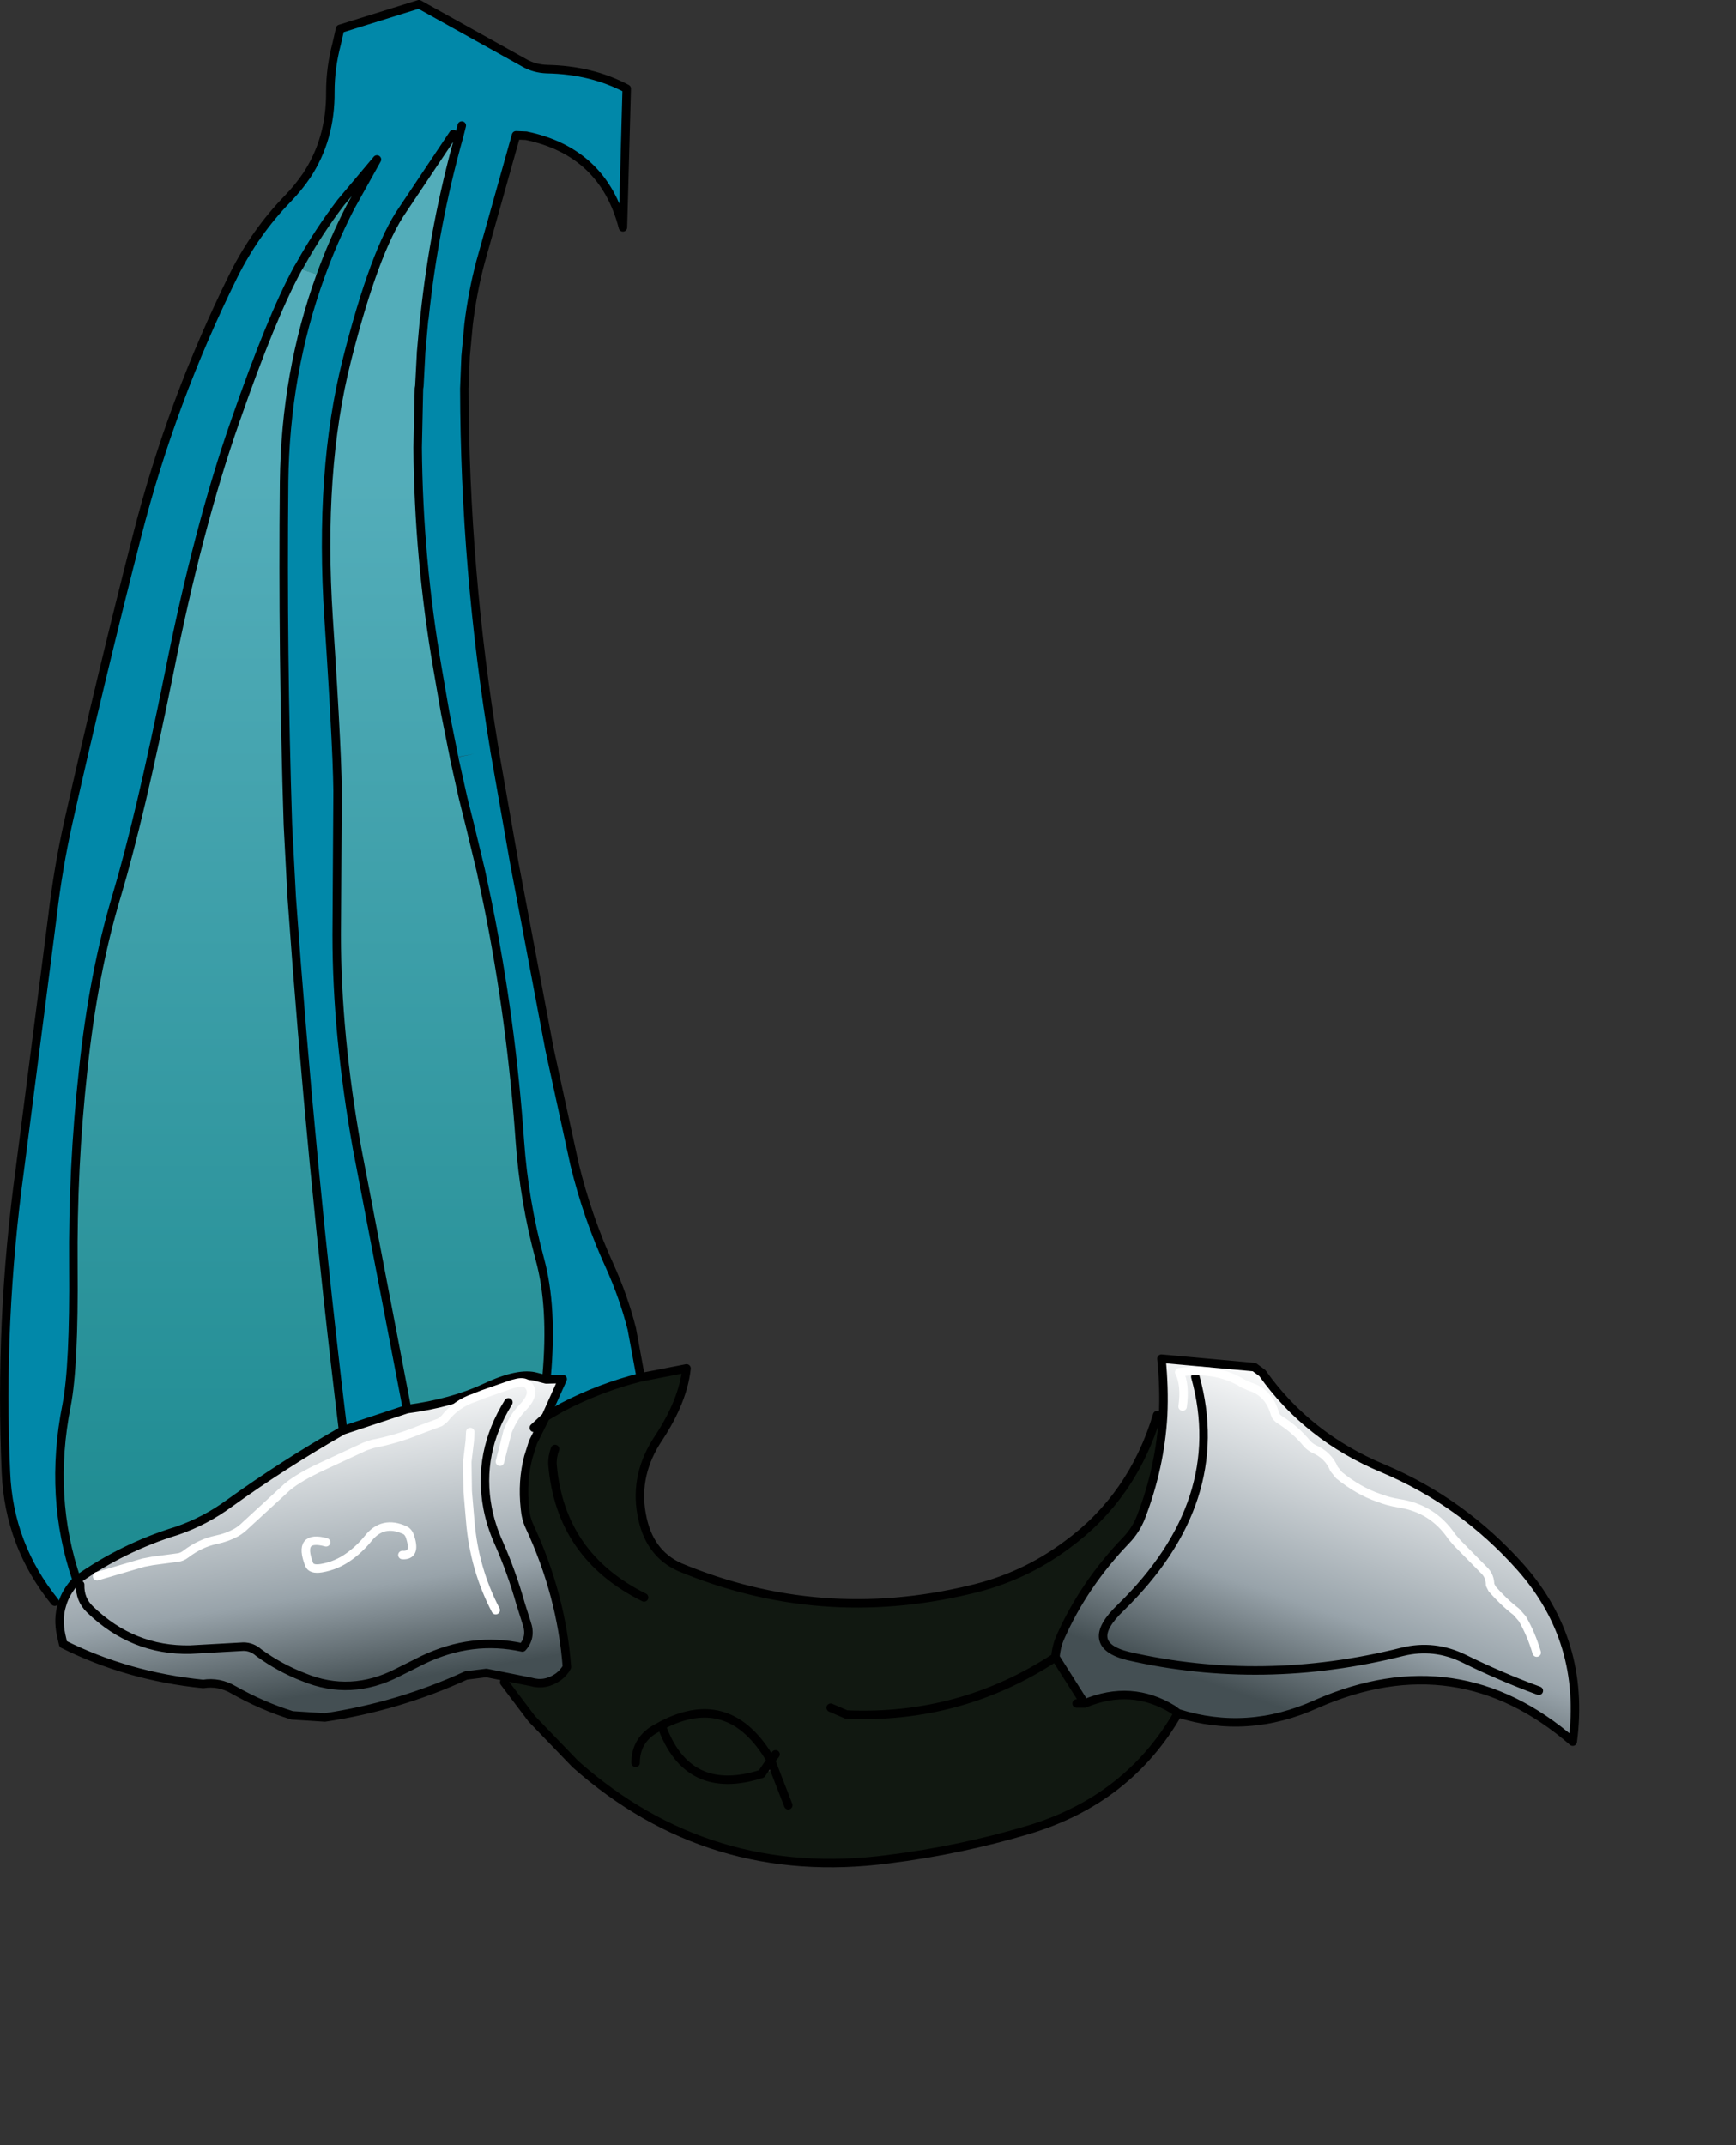 <svg xmlns:xlink="http://www.w3.org/1999/xlink" xmlns="http://www.w3.org/2000/svg" height="252.85px" width="204.7px">
  <rect width="100%" height="100%" fill="#333333" stroke="none"/>
  <g transform="matrix(1.0, 0.0, 0.0, 1.0, 94.45, 197.8)">
    <g data-characterId="1608" height="220.1" transform="matrix(1.0, 0.0, 0.0, 1.0, -94.45, -197.8)" width="186.2" xlink:href="#shape0"><g id="shape0" transform="matrix(1.0, 0.0, 0.0, 1.0, 94.45, 197.8)">
      <path d="M42.7 -30.95 Q42.35 -24.85 40.1 -19.0 39.5 -17.45 38.35 -16.25 33.35 -11.05 30.6 -4.85 30.1 -3.75 30.0 -2.45 L33.45 3.0 Q38.95 0.7 43.85 3.7 L44.45 4.15 Q38.6 14.35 26.8 17.9 18.75 20.3 10.35 21.35 -10.8 24.15 -26.6 10.15 L-31.75 4.8 -35.0 0.5 -34.85 -0.15 -31.85 0.45 Q-30.15 0.95 -28.6 -0.15 -27.95 -0.65 -27.6 -1.3 -28.25 -9.8 -32.0 -17.85 -32.45 -18.8 -32.55 -20.0 -32.9 -23.2 -32.15 -26.05 L-31.6 -27.8 -30.1 -30.8 -28.2 -31.9 Q-23.7 -34.25 -18.9 -35.45 L-13.5 -36.5 Q-13.9 -32.7 -16.75 -28.35 -19.65 -24.05 -18.8 -19.35 -18.0 -14.7 -14.25 -13.05 2.25 -6.2 19.85 -10.4 26.2 -11.85 31.35 -15.7 39.1 -21.35 42.0 -31.0 L42.7 -30.95 M32.5 3.0 L33.45 3.0 32.5 3.0 M3.5 3.5 L5.35 4.3 Q18.8 4.9 30.0 -2.45 18.8 4.9 5.35 4.3 L3.5 3.5 M-3.0 9.0 L-3.55 9.7 Q-8.4 1.35 -16.45 5.6 L-17.35 6.1 Q-19.5 7.45 -19.5 10.0 -19.5 7.45 -17.35 6.1 L-16.45 5.6 Q-8.4 1.35 -3.55 9.7 L-3.0 9.0 M-29.0 -27.0 Q-29.35 -26.05 -29.3 -25.15 -28.4 -14.4 -18.5 -9.5 -28.4 -14.4 -29.3 -25.15 -29.35 -26.05 -29.0 -27.0 M-4.65 11.3 L-3.15 10.75 -3.55 9.7 -4.65 11.3 Q-13.4 14.1 -16.45 5.6 -13.4 14.1 -4.65 11.3 M-1.5 15.0 L-3.15 10.75 -1.5 15.0" fill="#111811" fill-rule="evenodd" stroke="none"/>
      <path d="M-18.9 -35.45 Q-23.7 -34.25 -28.2 -31.9 L-30.1 -30.8 -28.1 -35.25 -30.0 -35.2 -30.0 -35.5 Q-29.25 -43.75 -30.8 -49.4 -32.65 -56.25 -33.15 -63.3 -34.15 -77.55 -36.95 -91.35 L-37.75 -95.15 -39.05 -100.55 -39.85 -103.75 -40.9 -108.45 -38.5 -108.95 -40.9 -108.5 -41.95 -113.75 -42.85 -118.95 Q-45.1 -131.95 -45.2 -145.05 L-45.05 -152.0 -45.0 -152.3 -44.8 -156.1 -44.8 -156.2 -44.45 -160.1 -44.4 -160.3 -44.4 -160.35 Q-43.25 -171.3 -40.3 -181.8 L-41.0 -182.0 -46.95 -173.1 Q-50.25 -168.4 -53.55 -155.35 -56.85 -142.35 -55.7 -124.85 -54.55 -107.4 -54.65 -103.4 L-54.75 -87.6 Q-54.75 -75.85 -52.35 -62.45 L-46.45 -31.7 -54.0 -29.2 Q-57.8 -60.45 -60.05 -92.0 L-60.5 -100.55 Q-61.15 -120.65 -60.95 -141.0 -60.8 -153.85 -56.65 -165.3 -55.15 -169.45 -53.15 -173.35 L-50.0 -179.0 -54.25 -173.95 Q-56.85 -170.55 -59.0 -166.7 L-59.3 -166.2 Q-62.4 -160.55 -66.75 -148.05 -71.1 -135.6 -74.5 -118.5 -77.95 -101.4 -80.7 -92.2 -83.45 -83.05 -84.65 -71.6 -85.9 -60.2 -85.8 -48.5 -85.7 -36.8 -86.6 -32.15 -88.75 -21.3 -85.4 -11.55 -86.7 -10.2 -87.15 -8.6 L-88.0 -9.0 Q-93.4 -15.7 -93.75 -24.25 -94.55 -42.1 -92.1 -60.0 L-88.25 -89.9 Q-87.6 -95.45 -86.4 -100.85 -82.6 -117.8 -78.3 -134.6 -74.25 -150.5 -66.9 -165.35 -64.35 -170.45 -60.5 -174.4 -59.25 -175.7 -58.3 -177.1 -55.45 -181.4 -55.5 -187.0 -55.5 -189.8 -54.75 -192.65 L-54.35 -194.4 -45.05 -197.3 -32.65 -190.4 Q-31.45 -189.7 -29.95 -189.65 -24.7 -189.55 -20.55 -187.35 L-21.0 -171.0 Q-23.3 -179.9 -32.4 -181.8 L-33.6 -181.85 -37.8 -166.9 Q-38.75 -163.3 -39.2 -159.55 L-39.55 -155.8 -39.7 -152.0 Q-39.65 -130.6 -36.15 -109.45 L-36.15 -109.4 -33.8 -96.05 -33.05 -92.1 -29.65 -74.1 -26.7 -60.55 Q-25.2 -54.35 -22.55 -48.55 -20.9 -44.9 -19.95 -41.15 L-19.0 -36.0 -18.9 -35.45 M-40.0 -183.0 L-40.3 -181.8 -40.0 -183.0" fill="#0188a9" fill-rule="evenodd" stroke="none"/>
      <path d="M87.0 1.5 Q82.5 -0.15 78.15 -2.3 74.65 -4.0 70.95 -3.1 54.45 1.05 38.55 -2.6 33.15 -3.95 37.7 -8.3 50.55 -20.85 46.5 -35.5 50.55 -20.85 37.7 -8.3 33.15 -3.95 38.55 -2.6 54.45 1.05 70.95 -3.1 74.65 -4.0 78.15 -2.3 82.5 -0.15 87.0 1.5 M44.45 4.15 L43.85 3.7 Q38.95 0.7 33.45 3.0 L30.0 -2.45 Q30.1 -3.75 30.6 -4.85 33.35 -11.05 38.35 -16.25 39.5 -17.45 40.1 -19.0 42.35 -24.85 42.7 -30.95 42.85 -34.25 42.5 -37.65 L53.45 -36.65 54.4 -35.95 Q59.75 -28.4 68.65 -24.7 78.0 -20.75 84.85 -13.05 92.55 -4.35 91.0 7.5 77.45 -4.25 60.8 3.05 52.65 6.75 44.45 4.15 M86.75 -3.0 Q86.1 -5.2 85.05 -7.0 L84.35 -7.8 Q82.85 -8.95 81.5 -10.5 L81.25 -11.0 Q81.25 -11.95 80.65 -12.6 L77.4 -15.9 76.75 -16.65 Q74.5 -20.0 70.5 -20.6 69.25 -20.8 68.1 -21.25 65.75 -22.05 63.45 -23.9 L62.85 -24.65 Q62.2 -26.25 60.5 -27.0 60.0 -27.25 59.65 -27.65 58.3 -29.3 56.45 -30.45 56.0 -30.75 55.9 -31.1 55.2 -33.65 52.95 -34.35 L52.15 -34.7 Q49.05 -36.65 44.6 -36.05 45.35 -34.6 45.0 -32.0 45.35 -34.6 44.6 -36.05 49.05 -36.65 52.15 -34.7 L52.95 -34.35 Q55.2 -33.65 55.9 -31.1 56.0 -30.75 56.45 -30.45 58.3 -29.3 59.65 -27.65 60.0 -27.25 60.5 -27.0 62.2 -26.25 62.85 -24.65 L63.45 -23.9 Q65.75 -22.05 68.1 -21.25 69.25 -20.8 70.5 -20.6 74.5 -20.0 76.75 -16.65 L77.4 -15.9 80.65 -12.6 Q81.25 -11.95 81.25 -11.0 L81.5 -10.5 Q82.85 -8.95 84.35 -7.8 L85.05 -7.0 Q86.1 -5.2 86.75 -3.0" fill="url(#gradient0)" fill-rule="evenodd" stroke="none"/>
      <path d="M-59.3 -166.2 L-59.0 -166.7 Q-56.85 -170.55 -54.25 -173.95 L-50.0 -179.0 -53.15 -173.35 Q-55.15 -169.45 -56.65 -165.3 L-59.3 -166.2" fill="url(#gradient1)" fill-rule="evenodd" stroke="none"/>
      <path d="M-85.4 -11.55 Q-88.75 -21.3 -86.6 -32.15 -85.7 -36.8 -85.8 -48.5 -85.9 -60.2 -84.65 -71.6 -83.45 -83.05 -80.7 -92.2 -77.95 -101.4 -74.5 -118.5 -71.1 -135.6 -66.75 -148.05 -62.4 -160.55 -59.3 -166.2 L-56.65 -165.3 Q-60.8 -153.85 -60.95 -141.0 -61.15 -120.65 -60.5 -100.55 L-60.05 -92.0 Q-57.8 -60.45 -54.0 -29.2 -61.0 -25.2 -67.4 -20.6 -70.25 -18.5 -73.6 -17.35 -79.95 -15.4 -85.4 -11.55 M-46.45 -31.7 L-52.35 -62.45 Q-54.75 -75.85 -54.75 -87.6 L-54.65 -103.4 Q-54.55 -107.4 -55.7 -124.85 -56.85 -142.35 -53.55 -155.35 -50.25 -168.4 -46.95 -173.1 L-41.0 -182.0 -40.3 -181.8 Q-43.25 -171.3 -44.4 -160.35 L-44.4 -160.3 -44.45 -160.1 -44.8 -156.2 -44.8 -156.1 -45.0 -152.3 -45.05 -152.0 -45.2 -145.05 Q-45.1 -131.95 -42.85 -118.95 L-41.95 -113.75 -40.9 -108.5 -40.9 -108.45 -39.85 -103.75 -39.05 -100.55 -37.75 -95.15 -36.95 -91.35 Q-34.15 -77.55 -33.15 -63.3 -32.65 -56.25 -30.8 -49.4 -29.25 -43.75 -30.0 -35.5 L-30.0 -35.2 -30.05 -35.2 -31.2 -35.5 Q-33.25 -36.1 -37.2 -34.25 -41.15 -32.4 -46.45 -31.7" fill="url(#gradient2)" fill-rule="evenodd" stroke="none"/>
      <path d="M-30.1 -30.8 L-31.6 -27.8 -32.15 -26.05 Q-32.9 -23.2 -32.55 -20.0 -32.45 -18.8 -32.0 -17.85 -28.25 -9.8 -27.6 -1.3 -27.95 -0.65 -28.6 -0.15 -30.15 0.95 -31.85 0.45 L-34.85 -0.15 -37.1 -0.6 -39.5 -0.3 Q-47.45 3.35 -56.15 4.65 L-60.0 4.4 Q-63.55 3.3 -66.9 1.4 -68.6 0.4 -70.5 0.7 -79.4 -0.2 -87.0 -4.0 L-87.25 -5.1 Q-87.65 -7.0 -87.15 -8.6 -86.7 -10.2 -85.4 -11.55 -79.95 -15.4 -73.6 -17.35 -70.25 -18.5 -67.4 -20.6 -61.0 -25.2 -54.0 -29.2 L-46.45 -31.7 Q-41.15 -32.4 -37.2 -34.25 -33.25 -36.1 -31.2 -35.5 L-30.05 -35.2 -30.0 -35.2 -28.1 -35.25 -30.1 -30.8 -31.5 -29.5 -30.1 -30.8 M-85.0 -11.0 Q-85.05 -9.25 -83.85 -8.1 -78.8 -3.2 -72.0 -3.35 L-65.75 -3.7 Q-64.75 -3.7 -63.95 -3.0 -61.5 -1.2 -58.65 -0.1 -53.1 2.2 -47.55 -0.65 L-44.55 -2.15 Q-38.8 -4.9 -32.85 -3.6 -31.75 -4.8 -32.35 -6.5 L-33.05 -8.7 Q-34.1 -12.45 -35.65 -15.95 -36.55 -17.95 -36.95 -20.0 -38.2 -26.55 -34.5 -32.5 -38.2 -26.55 -36.95 -20.0 -36.55 -17.95 -35.65 -15.95 -34.1 -12.45 -33.05 -8.7 L-32.35 -6.5 Q-31.75 -4.8 -32.85 -3.6 -38.8 -4.9 -44.55 -2.15 L-47.55 -0.65 Q-53.1 2.2 -58.65 -0.1 -61.5 -1.2 -63.95 -3.0 -64.75 -3.7 -65.75 -3.7 L-72.0 -3.35 Q-78.8 -3.2 -83.85 -8.1 -85.05 -9.25 -85.0 -11.0 M-35.5 -25.5 L-34.6 -29.05 Q-33.9 -30.8 -32.85 -31.85 -31.3 -33.45 -32.1 -34.45 -32.5 -35.0 -33.45 -34.8 L-34.05 -34.65 -37.5 -33.45 -38.5 -33.05 Q-40.65 -32.35 -42.05 -30.55 L-42.55 -30.15 -45.1 -29.2 Q-47.65 -28.15 -50.5 -27.6 L-51.4 -27.3 -56.45 -24.95 Q-59.15 -23.7 -60.55 -22.55 L-65.5 -18.0 Q-66.0 -17.5 -66.6 -17.15 -67.7 -16.55 -68.95 -16.3 -70.85 -15.9 -72.55 -14.6 -73.0 -14.25 -73.5 -14.2 L-76.5 -13.8 -77.55 -13.6 -83.0 -12.0 -77.55 -13.6 -76.5 -13.8 -73.5 -14.2 Q-73.0 -14.25 -72.55 -14.6 -70.85 -15.9 -68.95 -16.3 -67.7 -16.55 -66.6 -17.15 -66.0 -17.5 -65.5 -18.0 L-60.55 -22.55 Q-59.15 -23.7 -56.45 -24.95 L-51.4 -27.3 -50.5 -27.6 Q-47.65 -28.15 -45.1 -29.2 L-42.55 -30.15 -42.05 -30.55 Q-40.65 -32.35 -38.5 -33.05 L-37.5 -33.45 -34.05 -34.65 -33.45 -34.8 Q-32.5 -35.0 -32.1 -34.45 -31.3 -33.45 -32.85 -31.85 -33.9 -30.8 -34.6 -29.05 L-35.5 -25.5 M-47.0 -14.5 Q-45.4 -14.4 -46.05 -16.5 -46.25 -17.25 -46.75 -17.45 -49.3 -18.6 -51.0 -16.5 -52.0 -15.25 -53.25 -14.35 -54.75 -13.25 -56.55 -12.95 -57.75 -12.75 -58.0 -13.4 -59.35 -16.9 -56.0 -16.0 -59.35 -16.9 -58.0 -13.4 -57.75 -12.75 -56.55 -12.95 -54.75 -13.25 -53.25 -14.35 -52.0 -15.25 -51.0 -16.5 -49.3 -18.6 -46.75 -17.45 -46.25 -17.25 -46.05 -16.5 -45.4 -14.4 -47.0 -14.5 M-39.0 -29.0 L-39.05 -28.0 -39.35 -25.5 -39.3 -22.0 -39.0 -18.5 Q-38.55 -12.9 -36.0 -8.0 -38.55 -12.9 -39.0 -18.5 L-39.3 -22.0 -39.35 -25.5 -39.05 -28.0 -39.0 -29.0" fill="url(#gradient3)" fill-rule="evenodd" stroke="none"/>
      <path d="M46.5 -35.5 Q50.55 -20.85 37.7 -8.3 33.15 -3.95 38.55 -2.6 54.45 1.05 70.95 -3.1 74.65 -4.0 78.15 -2.3 82.5 -0.15 87.0 1.5 M42.7 -30.95 Q42.35 -24.85 40.1 -19.0 39.5 -17.45 38.35 -16.25 33.35 -11.05 30.6 -4.85 30.1 -3.75 30.0 -2.45 L33.45 3.0 Q38.95 0.7 43.85 3.7 L44.45 4.15 Q52.65 6.75 60.8 3.05 77.45 -4.25 91.0 7.5 92.55 -4.35 84.85 -13.05 78.0 -20.75 68.65 -24.7 59.75 -28.4 54.4 -35.95 L53.45 -36.65 42.5 -37.65 Q42.85 -34.25 42.7 -30.95 M42.0 -31.0 Q39.1 -21.35 31.35 -15.7 26.2 -11.85 19.85 -10.4 2.25 -6.2 -14.25 -13.05 -18.0 -14.7 -18.8 -19.35 -19.65 -24.05 -16.75 -28.35 -13.9 -32.7 -13.5 -36.5 L-18.9 -35.45 Q-23.7 -34.25 -28.2 -31.9 L-30.1 -30.8 -31.6 -27.8 -32.15 -26.05 Q-32.9 -23.2 -32.55 -20.0 -32.45 -18.8 -32.0 -17.85 -28.25 -9.8 -27.6 -1.3 -27.95 -0.65 -28.6 -0.15 -30.15 0.95 -31.85 0.45 L-34.85 -0.15 -37.1 -0.6 -39.5 -0.3 Q-47.45 3.35 -56.15 4.65 L-60.0 4.4 Q-63.55 3.3 -66.9 1.4 -68.6 0.4 -70.5 0.7 -79.4 -0.2 -87.0 -4.0 L-87.25 -5.1 Q-87.65 -7.0 -87.15 -8.6 -86.7 -10.2 -85.4 -11.55 -88.75 -21.3 -86.6 -32.15 -85.7 -36.8 -85.8 -48.5 -85.9 -60.2 -84.65 -71.6 -83.45 -83.05 -80.7 -92.2 -77.95 -101.4 -74.5 -118.5 -71.1 -135.6 -66.75 -148.05 -62.4 -160.55 -59.3 -166.2 L-59.0 -166.7 Q-56.85 -170.55 -54.25 -173.95 L-50.0 -179.0 -53.15 -173.35 Q-55.15 -169.45 -56.65 -165.3 -60.8 -153.85 -60.95 -141.0 -61.15 -120.65 -60.5 -100.55 L-60.05 -92.0 Q-57.8 -60.45 -54.0 -29.2 L-46.45 -31.7 -52.35 -62.45 Q-54.75 -75.85 -54.75 -87.6 L-54.65 -103.4 Q-54.55 -107.4 -55.7 -124.85 -56.85 -142.35 -53.55 -155.35 -50.25 -168.4 -46.95 -173.1 L-41.0 -182.0 M-35.0 0.5 L-31.75 4.8 -26.6 10.15 Q-10.8 24.15 10.35 21.35 18.75 20.3 26.8 17.9 38.6 14.35 44.45 4.15 M30.0 -2.45 Q18.8 4.9 5.35 4.3 L3.5 3.5 M33.45 3.0 L32.5 3.0 M-19.0 -36.0 L-19.95 -41.15 Q-20.9 -44.9 -22.55 -48.55 -25.2 -54.35 -26.7 -60.55 L-29.65 -74.1 -33.05 -92.1 -33.8 -96.05 -36.15 -109.4 -36.15 -109.45 Q-39.65 -130.6 -39.7 -152.0 L-39.55 -155.8 -39.2 -159.55 Q-38.75 -163.3 -37.8 -166.9 L-33.6 -181.85 -32.4 -181.8 Q-23.3 -179.9 -21.0 -171.0 L-20.55 -187.35 Q-24.7 -189.55 -29.95 -189.65 -31.45 -189.7 -32.65 -190.4 L-45.05 -197.3 -54.35 -194.4 -54.75 -192.65 Q-55.5 -189.8 -55.5 -187.0 -55.45 -181.4 -58.3 -177.1 -59.25 -175.7 -60.5 -174.4 -64.35 -170.45 -66.9 -165.35 -74.25 -150.5 -78.3 -134.6 -82.6 -117.8 -86.4 -100.85 -87.6 -95.45 -88.25 -89.9 L-92.1 -60.0 Q-94.55 -42.1 -93.75 -24.25 -93.4 -15.7 -88.0 -9.0 M-40.3 -181.8 L-40.0 -183.0 M-40.3 -181.8 Q-43.25 -171.3 -44.4 -160.35 L-44.4 -160.3 -44.45 -160.1 -44.8 -156.2 -44.8 -156.1 -45.0 -152.3 -45.05 -152.0 -45.2 -145.05 Q-45.1 -131.95 -42.85 -118.95 L-41.95 -113.75 -40.9 -108.5 -40.9 -108.45 -39.85 -103.75 -39.05 -100.55 -37.75 -95.15 -36.95 -91.35 Q-34.15 -77.55 -33.15 -63.3 -32.65 -56.25 -30.8 -49.4 -29.25 -43.75 -30.0 -35.5 M-30.0 -35.2 L-28.1 -35.25 -30.1 -30.8 -31.5 -29.5 M-34.5 -32.5 Q-38.2 -26.55 -36.95 -20.0 -36.55 -17.95 -35.65 -15.95 -34.1 -12.45 -33.05 -8.7 L-32.35 -6.5 Q-31.75 -4.8 -32.85 -3.6 -38.8 -4.9 -44.55 -2.15 L-47.55 -0.65 Q-53.1 2.2 -58.65 -0.1 -61.5 -1.2 -63.95 -3.0 -64.75 -3.7 -65.75 -3.7 L-72.0 -3.35 Q-78.8 -3.2 -83.85 -8.1 -85.05 -9.25 -85.0 -11.0 M-54.0 -29.2 Q-61.0 -25.2 -67.4 -20.6 -70.25 -18.5 -73.6 -17.35 -79.95 -15.4 -85.4 -11.55 M-30.0 -35.2 L-30.05 -35.2 -31.2 -35.5 Q-33.25 -36.1 -37.2 -34.25 -41.15 -32.4 -46.45 -31.7 M-18.5 -9.5 Q-28.4 -14.4 -29.3 -25.15 -29.35 -26.05 -29.0 -27.0 M-19.5 10.0 Q-19.5 7.45 -17.35 6.1 L-16.45 5.6 Q-8.4 1.35 -3.55 9.7 L-3.0 9.0 M-3.15 10.75 L-3.55 9.7 -4.65 11.3 Q-13.4 14.1 -16.45 5.6 M-3.15 10.75 L-1.5 15.0" fill="none" stroke="#000000" stroke-linecap="round" stroke-linejoin="round" stroke-width="1.0"/>
      <path d="M45.0 -32.0 Q45.35 -34.6 44.6 -36.05 49.05 -36.65 52.15 -34.7 L52.95 -34.35 Q55.2 -33.65 55.9 -31.1 56.0 -30.75 56.45 -30.45 58.3 -29.3 59.65 -27.65 60.0 -27.25 60.5 -27.0 62.2 -26.25 62.85 -24.65 L63.45 -23.9 Q65.75 -22.05 68.1 -21.25 69.25 -20.8 70.5 -20.6 74.5 -20.0 76.75 -16.65 L77.4 -15.9 80.65 -12.6 Q81.25 -11.95 81.25 -11.0 L81.5 -10.5 Q82.85 -8.95 84.35 -7.8 L85.05 -7.0 Q86.1 -5.2 86.75 -3.0 M-83.0 -12.0 L-77.55 -13.6 -76.5 -13.8 -73.5 -14.2 Q-73.0 -14.25 -72.55 -14.6 -70.85 -15.9 -68.95 -16.3 -67.7 -16.55 -66.6 -17.15 -66.0 -17.5 -65.5 -18.0 L-60.55 -22.55 Q-59.15 -23.7 -56.45 -24.95 L-51.4 -27.3 -50.5 -27.6 Q-47.65 -28.15 -45.1 -29.2 L-42.55 -30.15 -42.05 -30.55 Q-40.65 -32.35 -38.5 -33.05 L-37.5 -33.45 -34.05 -34.65 -33.45 -34.8 Q-32.5 -35.0 -32.1 -34.45 -31.3 -33.45 -32.85 -31.85 -33.9 -30.8 -34.6 -29.05 L-35.5 -25.5 M-56.0 -16.0 Q-59.35 -16.9 -58.0 -13.4 -57.75 -12.75 -56.55 -12.95 -54.75 -13.25 -53.25 -14.35 -52.0 -15.25 -51.0 -16.5 -49.3 -18.6 -46.75 -17.45 -46.25 -17.25 -46.05 -16.5 -45.4 -14.4 -47.0 -14.5 M-36.0 -8.0 Q-38.55 -12.9 -39.0 -18.5 L-39.3 -22.0 -39.35 -25.5 -39.05 -28.0 -39.0 -29.0" fill="none" stroke="#ffffff" stroke-linecap="round" stroke-linejoin="round" stroke-width="1.0"/>
    </g>
    </g>
  </g>
  <defs>
    <linearGradient gradientTransform="matrix(-0.007, 0.022, -0.026, -0.009, 60.6, -15.1)" gradientUnits="userSpaceOnUse" id="gradient0" spreadMethod="pad" x1="-819.2" x2="819.2">
      <stop offset="0.0" stop-color="#ffffff"/>
      <stop offset="0.671" stop-color="#98a3aa"/>
      <stop offset="1.0" stop-color="#444f53"/>
    </linearGradient>
    <linearGradient gradientTransform="matrix(1.0, 0.0, 0.0, 1.0, 1.0, -4.0)" gradientUnits="userSpaceOnUse" id="gradient1" spreadMethod="pad" x1="-819.2" x2="819.2">
      <stop offset="0.0" stop-color="#0eacb4" stop-opacity="0.702"/>
      <stop offset="1.0" stop-color="#61e1f3" stop-opacity="0.702"/>
    </linearGradient>
    <linearGradient gradientTransform="matrix(0.0, -0.085, 0.092, 0.0, -54.35, -71.0)" gradientUnits="userSpaceOnUse" id="gradient2" spreadMethod="pad" x1="-819.2" x2="819.2">
      <stop offset="0.0" stop-color="#0eacb4" stop-opacity="0.702"/>
      <stop offset="1.0" stop-color="#61e1f3" stop-opacity="0.702"/>
    </linearGradient>
    <linearGradient gradientTransform="matrix(0.004, 0.021, -0.025, 0.004, -57.55, -15.8)" gradientUnits="userSpaceOnUse" id="gradient3" spreadMethod="pad" x1="-819.2" x2="819.2">
      <stop offset="0.0" stop-color="#ffffff"/>
      <stop offset="0.671" stop-color="#98a3aa"/>
      <stop offset="1.0" stop-color="#444f53"/>
    </linearGradient>
  </defs>
</svg>